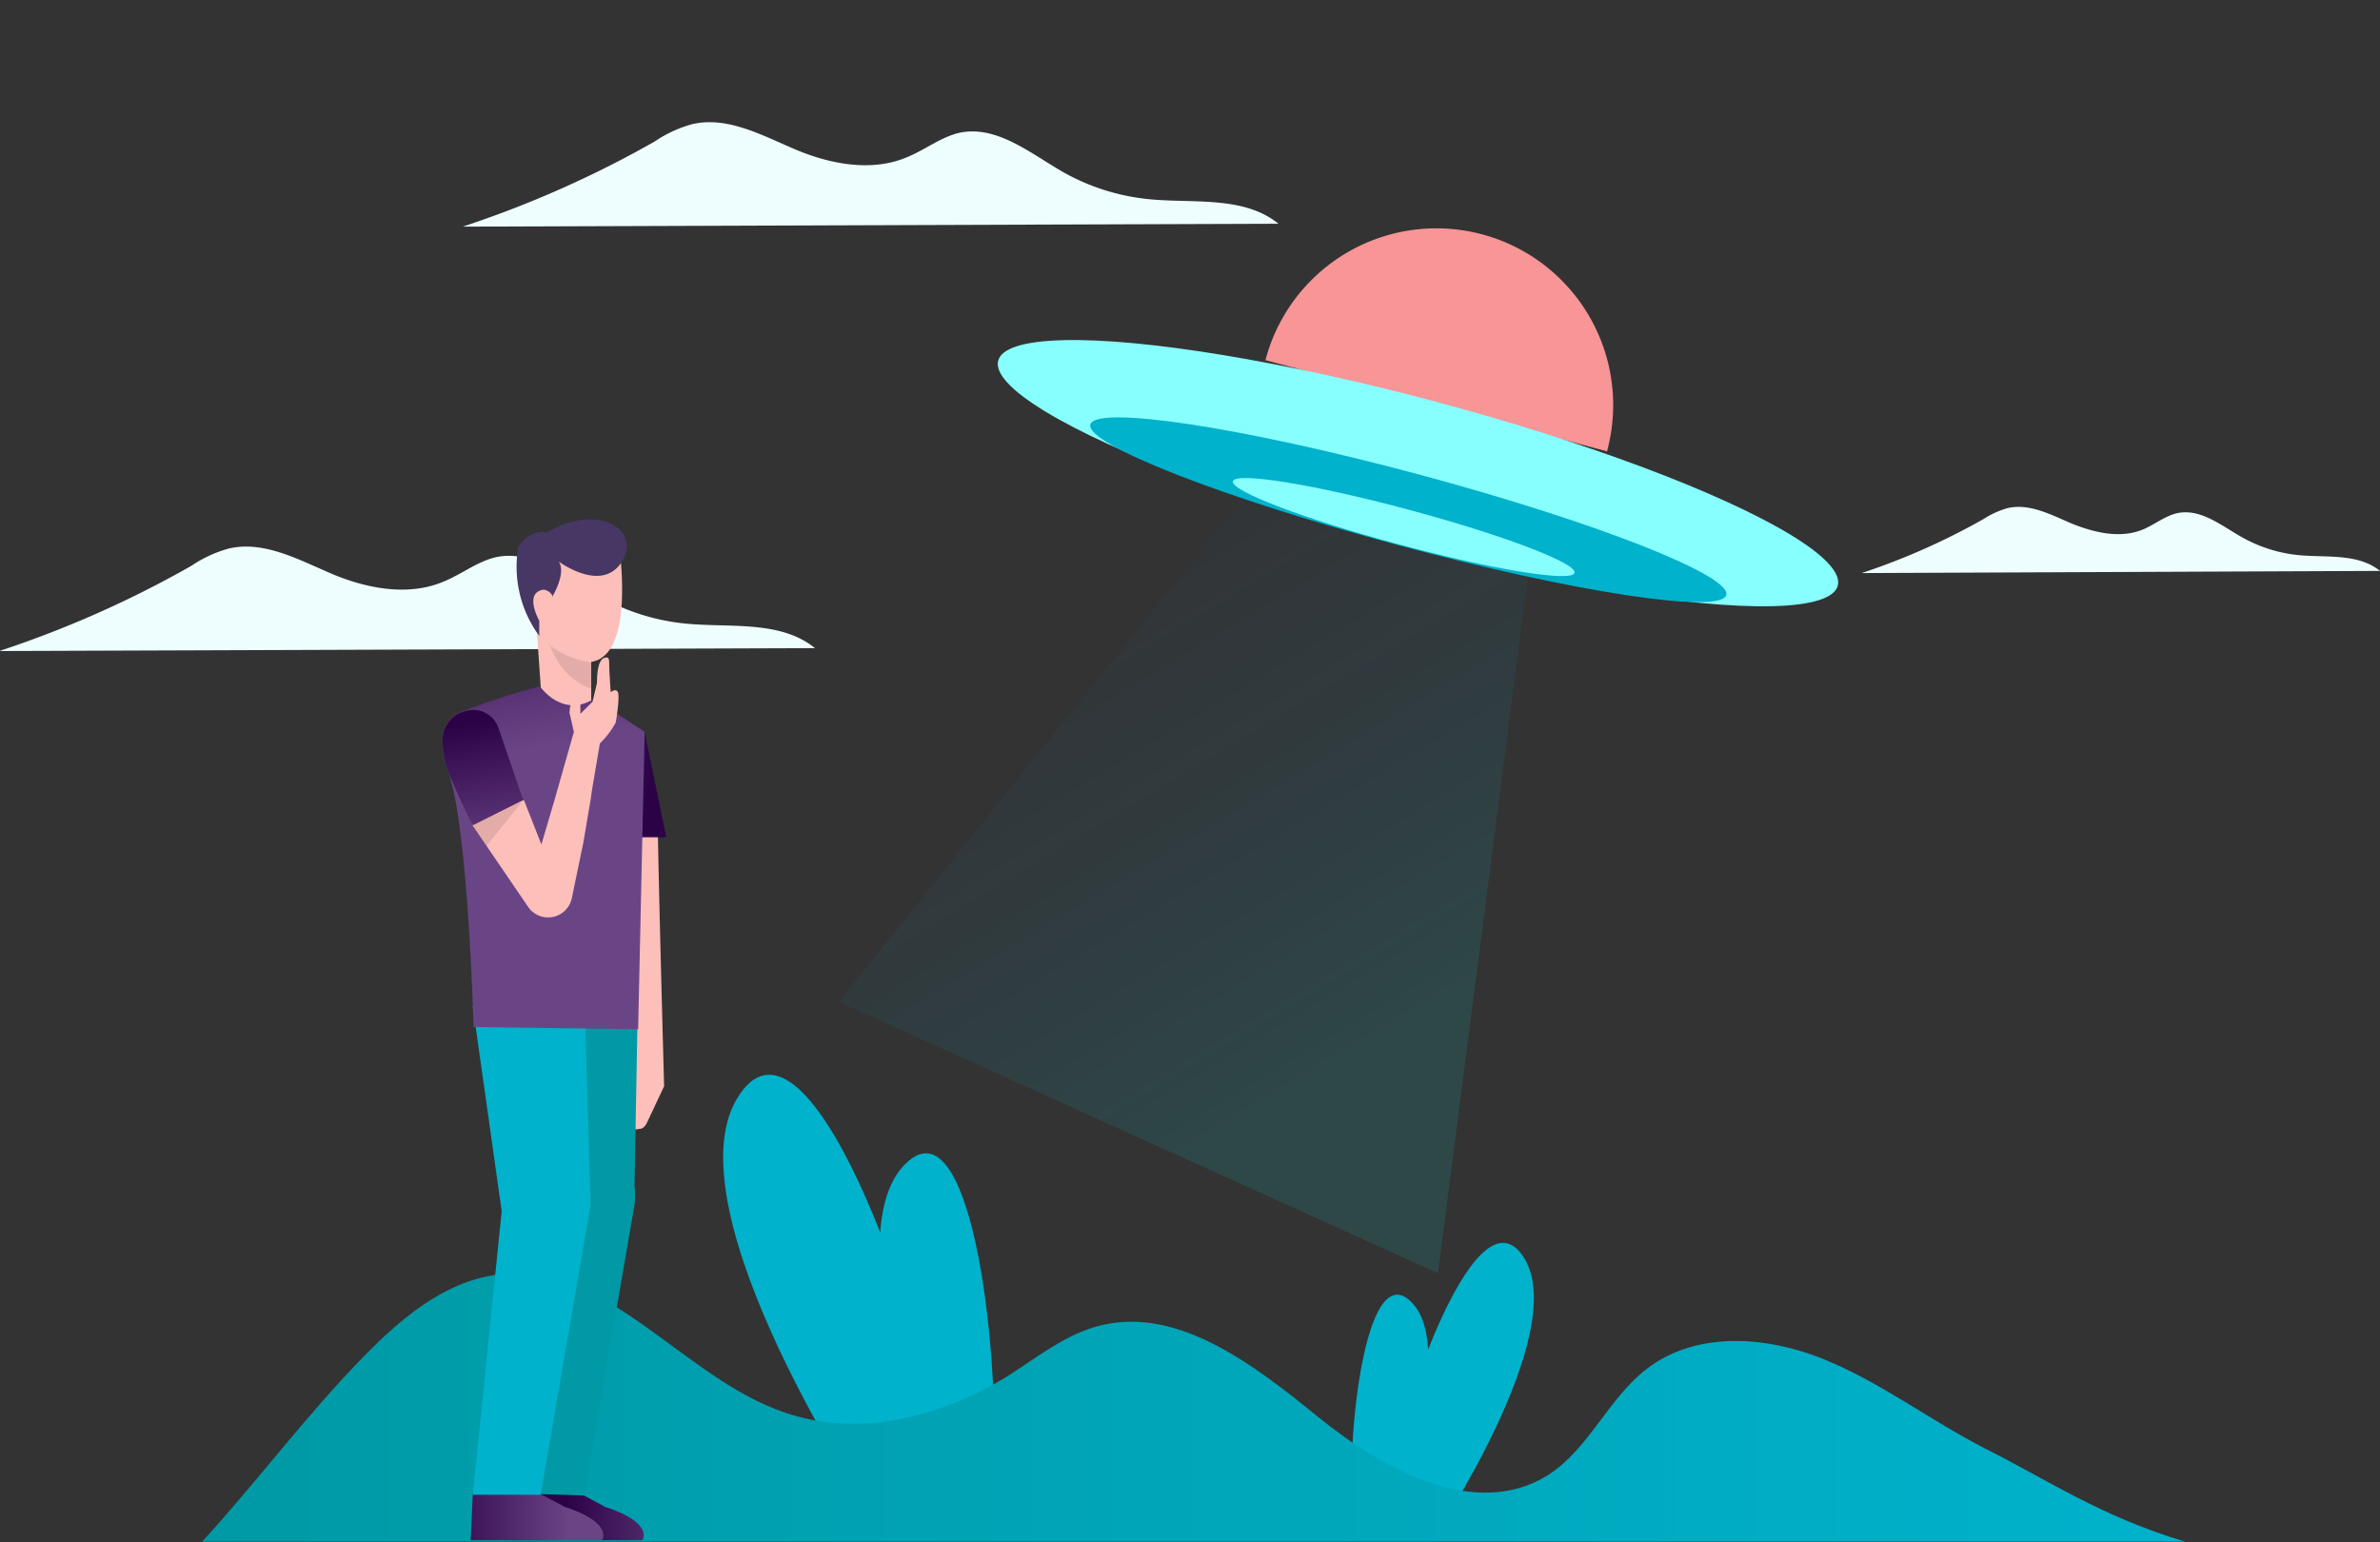<svg xmlns="http://www.w3.org/2000/svg" xmlns:xlink="http://www.w3.org/1999/xlink" width="329.699" height="213.7" viewBox="0 0 329.699 213.7">
  <rect x="0" y="0" width="329.699" height="213.7" fill="#333333" stroke="none"/>
  <defs>
    <clipPath id="clip-path">
      <rect id="Rectangle_18174" data-name="Rectangle 18174" width="329.7" height="213.7" fill="none"/>
    </clipPath>
    <linearGradient id="linear-gradient" y1="0.502" x2="1" y2="0.502" gradientUnits="objectBoundingBox">
      <stop offset="0" stop-color="#0099a5"/>
      <stop offset="1" stop-color="#00b2cc"/>
    </linearGradient>
    <linearGradient id="linear-gradient-2" x1="0.378" y1="-30.938" x2="1.373" y2="-30.938" gradientUnits="objectBoundingBox">
      <stop offset="0" stop-color="#2b0246"/>
      <stop offset="1" stop-color="#6a4586"/>
    </linearGradient>
    <linearGradient id="linear-gradient-3" x1="-0.288" y1="-30.938" x2="0.702" y2="-30.938" xlink:href="#linear-gradient-2"/>
    <linearGradient id="linear-gradient-4" x1="0.635" y1="0.37" x2="-1.788" y2="-0.856" xlink:href="#linear-gradient-2"/>
    <linearGradient id="linear-gradient-5" x1="0.436" y1="-0.438" x2="0.507" y2="0.173" xlink:href="#linear-gradient-2"/>
    <linearGradient id="linear-gradient-6" x1="0.438" y1="0.096" x2="0.545" y2="1.189" xlink:href="#linear-gradient-2"/>
    <linearGradient id="linear-gradient-7" x1="0.832" y1="0.705" x2="0.435" y2="-0.054" gradientUnits="objectBoundingBox">
      <stop offset="0" stop-color="aqua" stop-opacity="0.102"/>
      <stop offset="1" stop-color="#0079ff" stop-opacity="0"/>
    </linearGradient>
    <linearGradient id="linear-gradient-8" x1="0.066" y1="4.738" x2="1.049" y2="4.33" gradientUnits="objectBoundingBox">
      <stop offset="0" stop-color="#f46595"/>
      <stop offset="1" stop-color="#f89597"/>
    </linearGradient>
  </defs>
  <g id="somethingWentWrong" clip-path="url(#clip-path)">
    <g id="Group_5626" data-name="Group 5626">
      <path id="Path_29284" data-name="Path 29284" d="M329.7,79.1c-3.1-2.5-7.5-1.8-11.4-2.2a19.914,19.914,0,0,1-7.6-2.4c-2.9-1.6-5.8-4.1-9.1-3.4-1.7.4-3,1.5-4.6,2.2-3.2,1.4-6.9.5-10.1-.8-2.8-1.2-5.8-2.8-8.8-2.1a12.373,12.373,0,0,0-3.3,1.5,94.539,94.539,0,0,1-16.9,7.5l71.7-.3Z" fill="#eefeff"/>
      <path id="Path_29285" data-name="Path 29285" d="M177.1,31c-4.8-3.9-11.8-2.8-17.9-3.4a30.143,30.143,0,0,1-12-3.8c-4.5-2.6-9.2-6.5-14.3-5.4-2.6.6-4.8,2.4-7.3,3.4-5,2.1-10.9.9-15.9-1.3-4.4-1.9-9.1-4.4-13.8-3.3a17.51,17.51,0,0,0-5.2,2.4A146.672,146.672,0,0,1,64.1,31.4L177,31Z" fill="#eefeff"/>
      <path id="Path_29286" data-name="Path 29286" d="M112.9,89.8c-4.8-3.9-11.8-2.8-17.9-3.4a30.143,30.143,0,0,1-12-3.8c-4.5-2.6-9.2-6.5-14.3-5.4-2.6.6-4.8,2.4-7.3,3.4-5,2.1-10.9.9-15.9-1.3-4.4-1.9-9.1-4.4-13.8-3.3a17.51,17.51,0,0,0-5.2,2.4A146.672,146.672,0,0,1-.1,90.2l112.9-.4Z" fill="#eefeff"/>
      <path id="Path_29287" data-name="Path 29287" d="M120.8,209.9s-28.1-42-18.7-57.7,25.5,28.6,29.4,52.4l-10.7,5.3Z" fill="#00b2cc"/>
      <path id="Path_29288" data-name="Path 29288" d="M129.1,206.5s-13.2-34.8-4-44.9,13.5,24.6,12.5,42.6l-8.5,2.3Z" fill="#00b2cc"/>
      <path id="Path_29289" data-name="Path 29289" d="M198.6,213.1s18.9-28.2,12.6-38.7-17.1,19.2-19.8,35.2l7.2,3.6Z" fill="#00b2cc"/>
      <path id="Path_29290" data-name="Path 29290" d="M193,210.8s8.9-23.4,2.7-30.2-9.1,16.5-8.4,28.6l5.7,1.6Z" fill="#00b2cc"/>
      <path id="Path_29291" data-name="Path 29291" d="M302.7,213.6c-11.7-3.5-19.1-8.6-27.7-12.9-7.6-3.9-14.5-9.2-22.4-12.4s-17.6-3.9-24.4,1.3c-5.4,4.1-8.1,11.2-13.8,14.8-9.9,6.2-22.7-.7-31.7-8-9.1-7.4-20-15.9-31.2-12.5-4.2,1.3-7.8,4.1-11.5,6.5-9.3,5.9-21,8.9-31.3,5.3-13.9-4.7-24.1-20.3-38.8-19.2-9.2.7-16.4,8-22.7,14.8-6.4,7-12.8,15.3-19.2,22.3H302.7Z" fill="url(#linear-gradient)"/>
      <path id="Path_29292" data-name="Path 29292" d="M88.5,156.4c-.9.4-1.1-.9-1.1-.9-.9,0-.3-3.5-.2-3.7a2.025,2.025,0,0,1-1.5,1.1l1.1-4.6a9,9,0,0,1,1.4-4.7l-.5-3.5-2.1-23.6c-.5-3,5.5-4.6,5.5-4,0,5.5.9,38,.9,38l-2.4,5.1c-.5,1-1.2.8-1.2.8Z" fill="#fdbfba"/>
      <path id="Path_29293" data-name="Path 29293" d="M88.4,136.5l-.5,27.8a11.3,11.3,0,0,1,0,2.6l-7,40.7H71.7l5.4-41.2L72,136.5H88.4Z" fill="#0099a5"/>
      <path id="Path_29294" data-name="Path 29294" d="M71,213.4H89s1.6-2.3-4.8-4.5a2.117,2.117,0,0,1-.7-.3l-2.6-1.4-9.7-.3-.3,6.5Z" fill="url(#linear-gradient-2)"/>
      <path id="Path_29295" data-name="Path 29295" d="M65.4,213.4h18s1.6-2.3-4.8-4.5a2.117,2.117,0,0,1-.7-.3l-3.2-1.7H65.5l-.3,6.5Z" fill="url(#linear-gradient-3)"/>
      <path id="Path_29296" data-name="Path 29296" d="M65.5,139.5l4,28.3-4,39.3h9.4L81.8,167v-1L81,139.6H65.4Z" fill="#00b2cc"/>
      <path id="Path_29297" data-name="Path 29297" d="M74.3,86.4,75.1,98l6.8.3V91.7h0C88,90.8,85.8,76,85.8,76c-6.6-2.9-11.3.2-12.8,4.5-1.6,4.3,1.2,5.9,1.2,5.9Z" fill="#fdbfba"/>
      <path id="Path_29298" data-name="Path 29298" d="M89.3,101.4l3,14.6H87.1l2.1-14.6Z" fill="url(#linear-gradient-4)"/>
      <path id="Path_29299" data-name="Path 29299" d="M61.6,105.5c.2.5.4,1.1.6,1.7,2.7,8.2,3.4,35.1,3.4,35.1l22.8.3.9-41.2c.3.2-7-4.6-7-4.6-4.4,2.8-7.5-1.7-7.5-1.7A92.17,92.17,0,0,0,64,98.6h-.2a4.346,4.346,0,0,0-2.5,3.6,13.964,13.964,0,0,0,.4,3.2Z" fill="url(#linear-gradient-5)"/>
      <path id="Path_29300" data-name="Path 29300" d="M61.6,105.5c.2.5.4,1.1.6,1.7.8,1.9,1.7,4,3,6.6,1.3,2.5,7.3-2.9,7.3-2.9L69.1,101A3.7,3.7,0,0,0,64,98.7h-.2a4.346,4.346,0,0,0-2.5,3.6,13.964,13.964,0,0,0,.4,3.2Z" fill="url(#linear-gradient-6)"/>
      <path id="Path_29301" data-name="Path 29301" d="M65.5,114.4l1.9,2.8,5.8,8.5a3.35,3.35,0,0,0,6-1.2l1.6-7.7,1-5.9.2-1.4,1.1-6.5a11.671,11.671,0,0,0,2.2-2.9s.6-3.5.3-4.2c-.3-.6-1,0-1,0s-.2-2.9-.2-3.5c0-1.3-.1-1.3-.4-1.3-.9,0-1.3,1.3-1.3,3.5l-.6,2.6-1.7,1.7V96.6c.1,0-1.5-.3-1.5,2.2l.6,2.6-2.7,9.5L75,117l-2.4-6.1h-.2l-7,3.5Z" fill="#fdbfba"/>
      <path id="Path_29302" data-name="Path 29302" d="M76.5,82.7s2-3.3.9-4.9c0,0,5.9,4.4,8.7.1,2.9-4.4-3.2-8.4-10.4-4.1,0,0-2.1-.7-3.9,2a16.115,16.115,0,0,0,2.9,12.3V86s-2.2-3.9.6-4.3a1.586,1.586,0,0,1,1.3,1Z" fill="#473765"/>
      <path id="Path_29303" data-name="Path 29303" d="M76.1,89.2c1.6,4.4,4.5,5.8,5.8,6.2V91.8h0A13.171,13.171,0,0,1,76,89.3Z" opacity="0.1"/>
      <path id="Path_29304" data-name="Path 29304" d="M65.5,114.4l1.9,2.8,5-6.2-7,3.4Z" opacity="0.1"/>
      <path id="Path_29305" data-name="Path 29305" d="M116.2,138.8,175.5,65l36.7,10.6-13,100.8-83-37.6Z" fill="url(#linear-gradient-7)"/>
      <path id="Path_29306" data-name="Path 29306" d="M222.6,62.6a24.488,24.488,0,1,0-47.3-12.7l23.6,6.3,23.6,6.3Z" fill="url(#linear-gradient-8)"/>
      <ellipse id="Ellipse_444" data-name="Ellipse 444" cx="10.2" cy="60.2" rx="10.2" ry="60.2" transform="matrix(0.259, -0.966, 0.966, 0.259, 135.638, 59.819)" fill="#8ff"/>
      <ellipse id="Ellipse_445" data-name="Ellipse 445" cx="5.1" cy="45.6" rx="5.1" ry="45.6" transform="matrix(0.259, -0.966, 0.966, 0.259, 149.724, 63.744)" fill="#00b2cc"/>
      <ellipse id="Ellipse_446" data-name="Ellipse 446" cx="2.5" cy="24.5" rx="2.5" ry="24.5" transform="matrix(0.259, -0.966, 0.966, 0.259, 170.141, 69.094)" fill="#8ff"/>
    </g>
  </g>
</svg>
